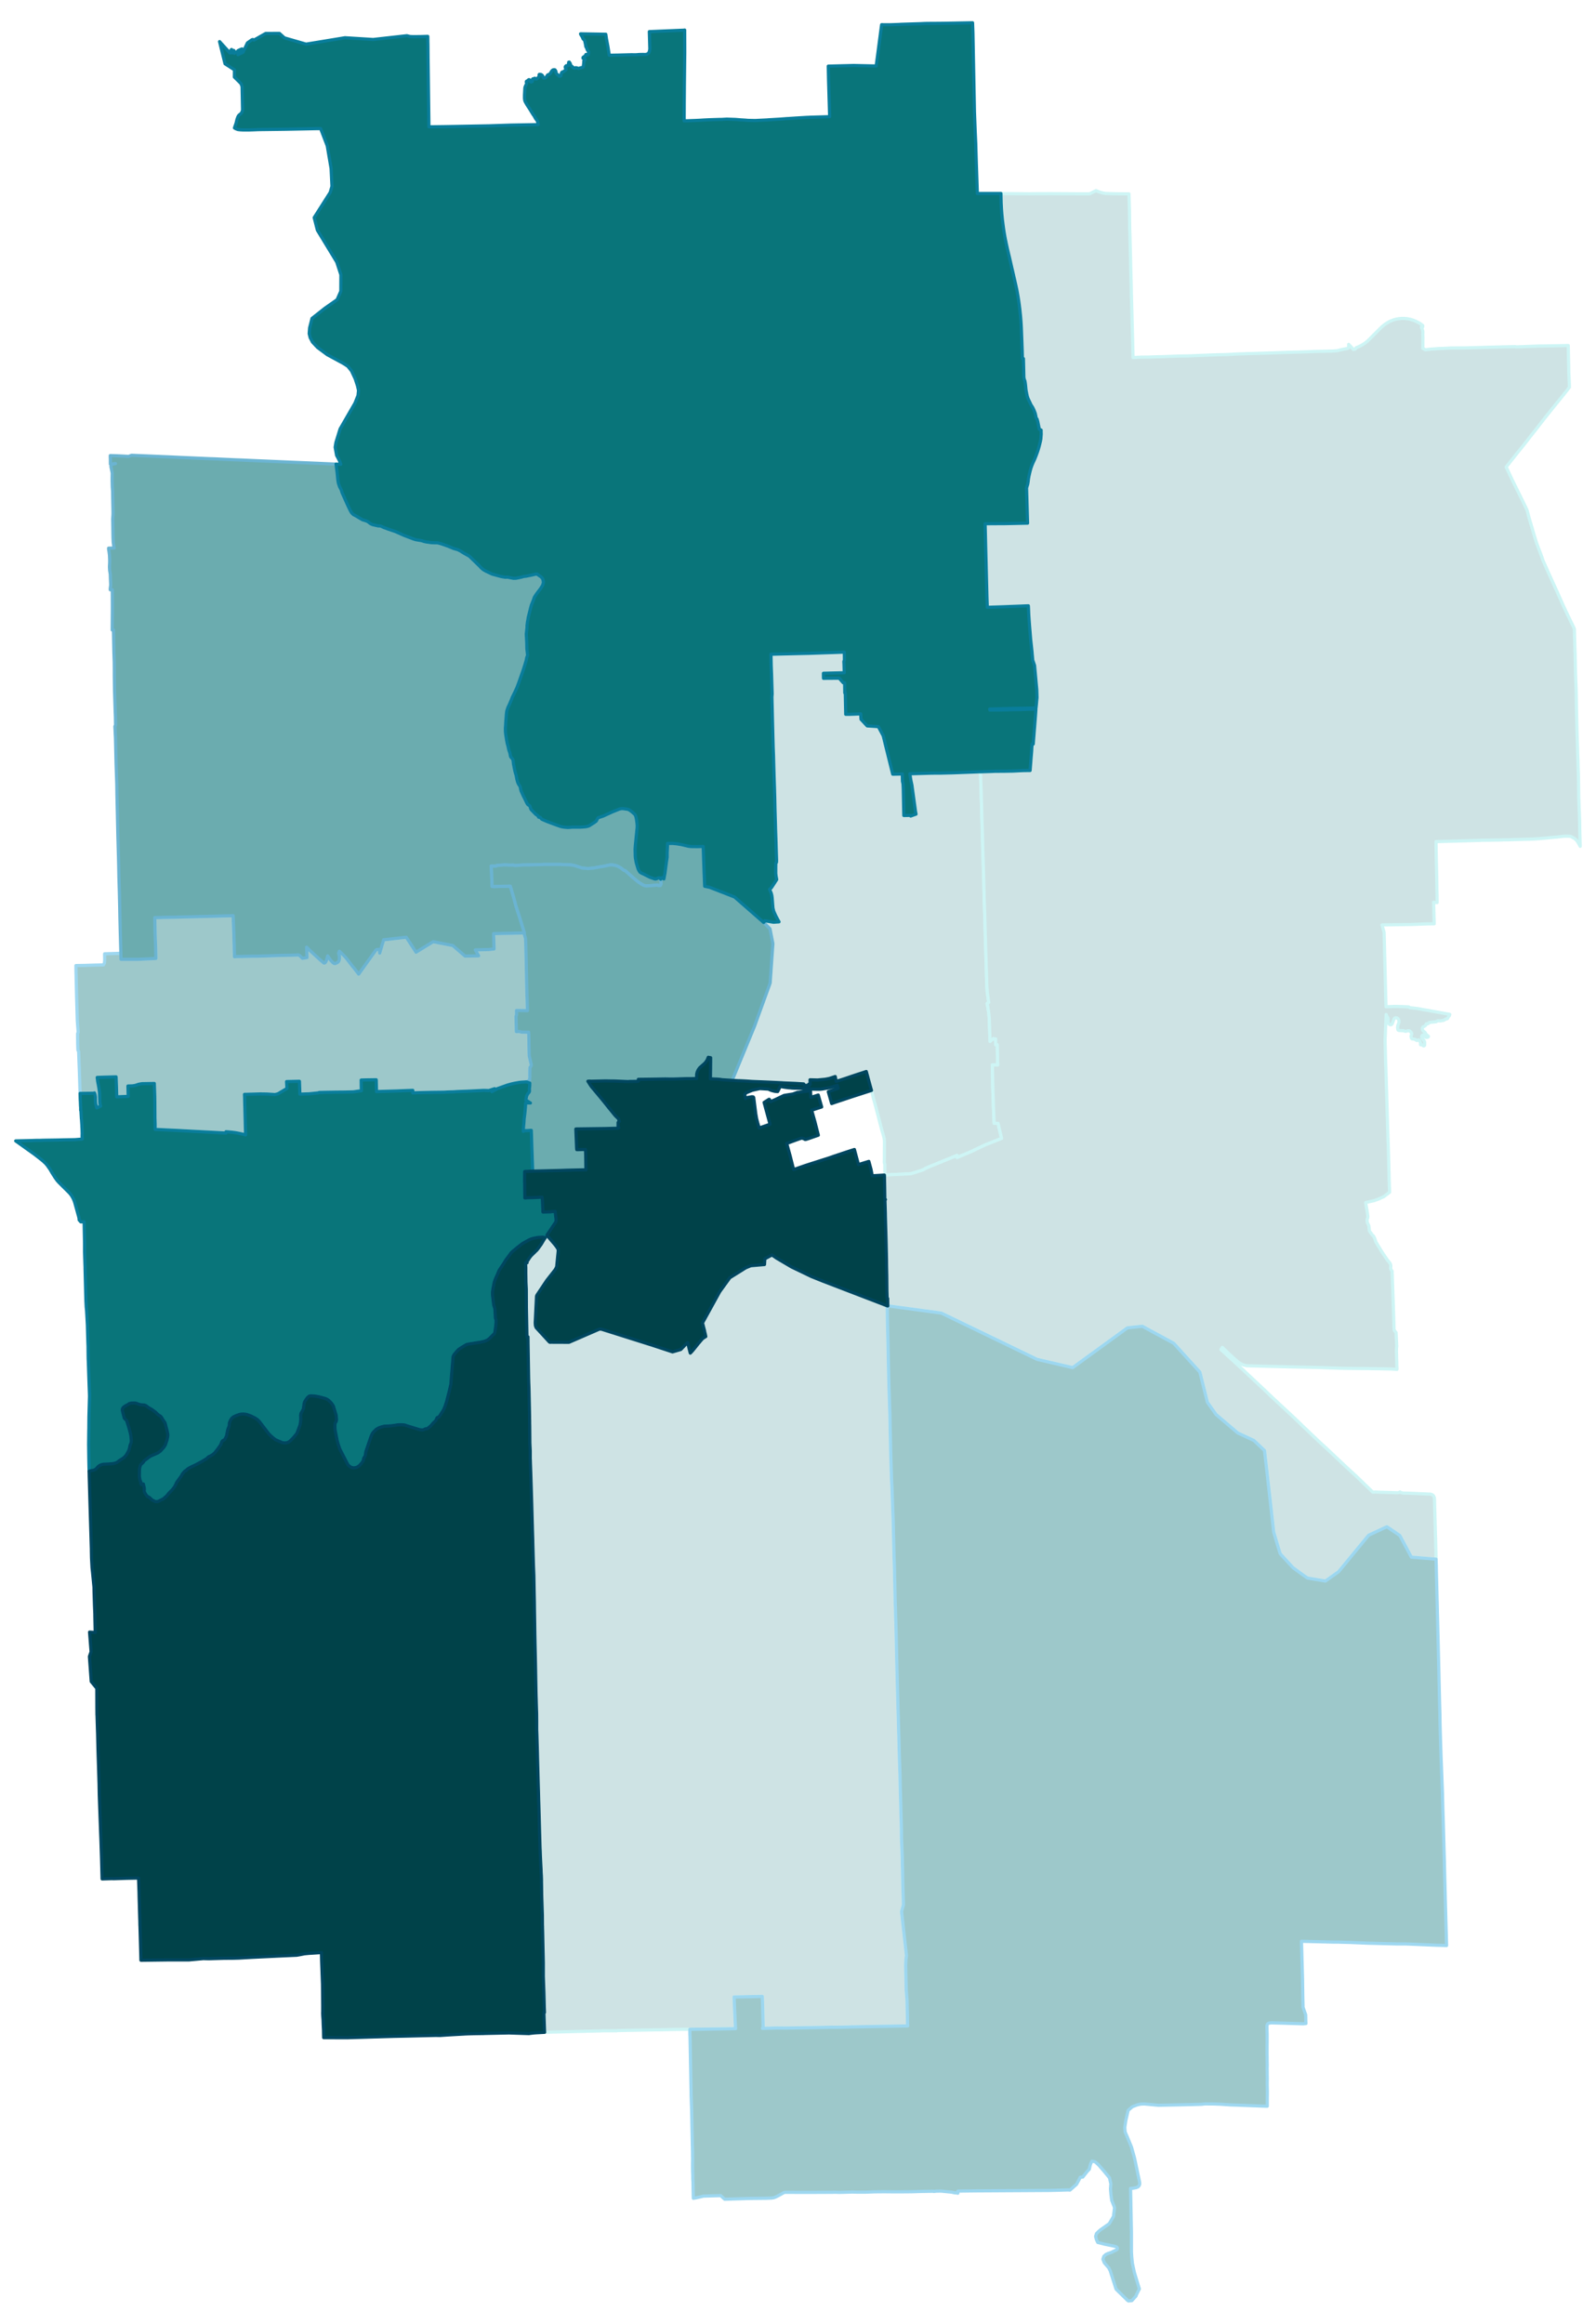 <svg width="384" height="5.82in" viewBox="0 0 2880 4191" xmlns="http://www.w3.org/2000/svg" xmlns:xlink="http://www.w3.org/1999/xlink"><path fill="#fff" d="M0 0h2880v4191H0z"/><defs><path id="a" d="M1637.89 3653.9l-101.89 1.83h-1.96l-.79.13-15.06.39-11.66.14h-2.09l-3.67-.14-3.27.14-30.91.65h-4.19l-12.18.26-16.11.26-15.85.27-16.11-.13-25.01.65-1.05.13 1.05-3.01-.92-35.76-.66-18.99-50.94 1.05 2.62 57.1-6.29.13-58.81.92h-5.37l-11.78.13-13.88.13h-.79l-14.41.13-14.27.4-14.28.26-9.56.13-7.33.13-55.4 1.05-2.1.39h-24.49l-6.55.26-93.51 2.36-5.11.13h-.65l-.13-1.83-.66-17.94-.52-15.85 1.05-.13-.4-9.96-.65-26.32-.4-10.74-.65-17.94v-24.49l-.52-22.53-.66-32.74-.26-8.38v-2.23l-.13-1.97-.13-17.81-1.18-35.23-.26-18.33-.13-6.81v-3.93l-.27-7.6-.26-4.06-.13-2.36-.13-4.58-1.18-22.92-.13-3.54-.26-7.33-.26-4.98-.53-18.07-.52-18.86-.66-24.23-.52-18.34-.26-7.33-.39-15.58-.27-8.39-.52-18.33-.79-29.47-.39-16.11-.52-18.86-.27-9.69-.39-10.35v-16.11l-.13-13.09-.13-3.41-.39-12.05-.26-9.69-.14-3.93-.26-10.08-.39-20.83-.52-29.33-.4-18.6-.52-23.44-.26-13.36-.27-18.99-.39-24.36-.13-12.18-.39-18.47-.39-21.87-.14-8.12-.78-18.99-1.18-41.78v-2.1l-.66-21.61-.13-5.89-.13-3.01-.91-33.66-1.05-35.23-.26-7.47-.53-16.76-.65-18.08-.13-4.32-.13-1.44v-14.14l-.66-14.28-.26-30.25-.13-4.85v-5.11l-.13-3.4v-4.32l-.92-44.01-.13-5.37-.26-7.99-.13-2.75-.27-9.69-1.04-61.42-.13-12.32-.92.14-.79.13-.13-1.71-1.05-51.86v-2.23l-.13-30.38-.65-12.84-.13-8.64-.13-6.68v-10.61l-.4-8.9 2.75-.13v-2.49l2.1-2.75 1.57-2.62 2.75-3.8 2.75-2.88 8.38-8.12.4-.53.65-.65 3.28-4.45.78-1.18 2.62-3.54.79-1.31 3.66-6.15 2.89-4.59 3.14-4.58.65.78.79 1.05 12.7 14.8 3.54 4.59 1.18 1.96.91 1.31.66 1.83v2.36l-2.62 26.59-.26 1.96-2.49 4.85-15.32 19.51-17.82 26.72-.65 1.96-2.36 48.07.4 4.85 1.31 3.53 23.57 25.67 1.31.79 1.57-.13 32.74.13 55.01-23.84 3.54.13 92.59 29.21 35.76 11.79 14.93-4.33 11-11.39.78-.66.66-.39 1.31 5.24.91 4.19.53 1.97 1.31 5.23.65 2.36 3.15-3.27 3.92-4.72 6.55-8.25 7.34-8.64.52-.53.92-.78 1.05-.92 3.27-2.09 1.18-.66-1.05-5.11-.78-2.88-.53-3.01-1.05-3.8-2.48-9.82 31.03-56.32 17.29-23.83.92-1.31.65-.4 28.16-17.55 9.17-3.79 24.62-2.1.66-10.35 12.83-6.94 8.78 6.03 26.98 15.84 35.49 17.03 20.82 8.38 116.04 44.53.13 11.13.13 10.48.4 17.55.91 36.02v1.18l.79 39.29.65 25.4 1.58 49.12.26 6.94.13 9.17.39 18.33.13 6.55.13 4.45.4 18.47.13 7.86.78 24.49.79 25.28.78 15.71.4 9.04v.65l.52 15.98.26 7.6.4 9.69.26 7.33.26 7.73.13 2.49.52 22.4.66 27.5.26 8.12v3.54l.53 14.4.39 11.79.26 17.42.26 7.46.26 13.1.66 27.77.26 2.62.26 14.01.53 14.27 1.18 49.12.13 5.76.13 8.64.39 14.93.92 36.81.39 12.83.26 9.96.79 28.68.13 1.31.78 31.04.14 2.22.65 23.18.13 7.34.39 12.7.92 26.85.66 29.08 1.04 37.19v.79l.27 9.69.65 22v6.81l.13 9.69 1.44 35.76.13 7.59v2.89l.4 14.4.26 16.24v2.1l1.31 42.43-3.41 12.18 8.91 79.5-.66 4.19-.39 4.19-.39 9.56.13 7.6.92 37.33 1.3 15.58.79 31.17.26 13.49.13 3.54z" stroke-linejoin="round"/></defs><use xlink:href="#a" fill="#cee3e4" stroke="#cef5f5" stroke-width="5.76"/><defs><path id="b" d="M1597.82 2119.34h-1.05l-.13-19.52-.92-3.01.13-7.6v-6.15l.13-18.99v-6.68l-.26-2.1-.52-3.66-1.97-6.95-1.96-6.54-1.83-6.81-5.24-20.57-.79-2.88-.65-2.36-2.75-10.47-1.97-7.34-1.83-6.55-3.54-14.53-.39-1.05-2.1-7.6-3.66-13.36-1.44-5.5-1.05-3.66-.4-1.44-.39-1.45-9.95 3.28-4.19 1.31-10.61 3.53-10.74 3.67-11.53 3.8-3.4 1.05-3.8 1.05-.92-4.06-.91-4.59-10.61 3.54-7.6 1.44-11.26 1.05-1.83.26-14.15-.39.13 3.79.13 2.62v1.57h-2.75l1.18 2.36-5.63-.26-3.67-.39-.91-2.23-14.67-.92-21.48-.91-3.41-.26-16.24-.79-11.78-.52-25.41-1.05-11.79-.79-7.46-.39h-1.05l-1.84-.13h-2.48l-11.4-.66 40.34-97.83 26.46-72.95 1.7-4.98 4.97-70.98-5.23-26.59-11.4-11.52 1.97-3.02 15.58 2.62 10.09-.65-2.23-3.93-3.67-6.94-3.53-7.86-.66-2.49-.92-3.93-1.44-18.2-.52-4.06-1.18-4.46-2.88-6.67 2.88-2.49 1.84-2.62 8.12-12.58-1.18-6.41-.53-4.46v-11.26l.13-7.46.4-.14.78-1.44.13-1.96v-2.36l-.65-19.51-.53-18.21-.65-18.46-.52-18.6-.53-18.6-.39-18.47-.52-18.33-.66-19.12-1.05-37.72-.65-17.55-.53-19.25-.91-36.54-.79-33.01.26-3.93.13-1.18v-2.09l-1.04-33.4-.66-17.68-.39-19.25 24.75-.66 39.82-.91h1.31l65.09-2.23h1.44l.13 12.97-.13 2.09-.79 1.44v2.49l.13 1.05.53 17.02-.79.14-36.8.91v4.19l.13 4.98 6.42-.13 21.87-.13 7.33 8.25h2.49l.26 18.33h.92l.79 36.28v2.23h6.81l8.51-.26 3.27-.13 8.39-.4.65 9.83 11.13 11.91 20.17 1.31 8.78 16.51 4.45 18.07 12.7 51.21 17.29-.39.26 12.96.4 2.1.65 2.88.39 8.25 1.05 48.72 11-.26 1.05.52.26.66 9.69-3.41-.91-4.58-6.55-47.81-1.96-9.03-1.71-11.4h1.31l34.45-1.04 9.82-.14h9.56l21.61-.52 45.05-1.7 2.62-.13h3.15l1.44 44.26 1.04 38.64.66 19.38 1.18 44.53v2.1l.52 11.39 1.57 57.37.27 13.36.91 25.27 1.57 56.71 2.23 72.17.26 4.58.53 6.94 1.57 12.44.78 4.46.13.91.27 1.31-3.02 2.1.66 2.88.26 1.44 1.44 8.38.79 5.76.65 7.6v1.05l.13 1.31.66 18.46.65 20.17v1.05l3.15-2.62 3.01-2.49.52.53.92.39 2.62-.13.13 10.61 2.75-.13.39 18.73.13 11.91.4 5.9-9.83-.13.4 20.03.52 21.48.13 6.55.66 15.33.13 3.66v3.8l.65 15.59.79 18.99h7.07l1.97 8.9 4.45 18.21-29.6 11.78-17.68 8.39-6.81 3.27-26.33 11.13v-2.22l-.13-1.58-2.09.92-15.72 6.42-28.29 11.39-9.56 4.06-5.11 3.02-4.45 1.57-7.99 2.49-3.14 1.04-3.54 1.05-1.31.39-1.7.53-12.97.78-20.3.92-7.99.52-4.97.27z" stroke-linejoin="round"/></defs><use xlink:href="#b" fill="#cee3e4" stroke="#cef5f5" stroke-width="5.76"/><defs><path id="c" d="M2398.95 2846.61l-7.07 4.97-32.35-5.37-14.01-9.95-12.05-8.78-23.18-25.14-7.21-23.97-4.45-14.8-11.66-103.86-4.97-43.48-19.12-18.2-29.21-13.62-39.16-33.27-15.59-22-13.62-54.49-47.28-51.99-56.57-30.65-26.85 2.88-98.88 71.78-64.18-14.94-172.75-83.42-48.59-6.55-47.28-6.42h-.91l-.26-13.49-.92.13-.26-9.56-.13-3.93-.27-26.71-.39-18.08-.13-12.31-.79-35.49-1.17-40.86-.13-7.34-.66-21.35-.13-2.62 1.05-.26-1.05-.91-.13-3.02-.26-17.15-.13-7.21-.14-6.94-.13-6.68-.13-2.22h1.97l4.97-.27 7.99-.52 20.3-.92 12.97-.78 1.7-.53 1.31-.39 3.54-1.05 3.14-1.04 7.99-2.49 4.45-1.57 5.11-3.02 9.56-4.06 28.29-11.39 15.72-6.42 2.09-.92.13 1.58v2.22l26.33-11.13 6.81-3.27 17.68-8.39 29.6-11.78-4.45-18.21-1.97-8.9h-7.07l-.79-18.99-.65-15.59v-3.8l-.13-3.66-.66-15.33-.13-6.55-.52-21.48-.4-20.03 9.83.13-.4-5.9-.13-11.91-.39-18.73-2.75.13-.13-10.61-2.62.13-.92-.39-.52-.53-3.01 2.49-3.15 2.62v-1.05l-.65-20.17-.66-18.46-.13-1.31v-1.05l-.65-7.6-.79-5.76-1.44-8.38-.26-1.44-.66-2.88 3.02-2.1-.27-1.31-.13-.91-.78-4.46-1.57-12.44-.53-6.94-.26-4.58-2.23-72.17-1.57-56.71-.91-25.27-.27-13.36-1.57-57.37-.52-11.39v-2.1l-1.18-44.53-.66-19.38-1.04-38.64-1.44-44.26 20.03-.66 5.5-.26 18.73-.13 14.8-.26 12.44-.66 2.49-.13 4.46-.13 11-.13 1.44-18.73.13-1.96.26-3.02 1.05-12.44.13-3.93.65-7.86 1.97.27.92-12.18.52-6.42 2.62-33 .79-11.53-2.23.13h-1.57l-1.84.13h-6.02l-6.42.26-7.33.27-2.75.13-19.65.26-18.07.39-17.29.13-.26-1.7 35.49-1.05 17.16-.26 1.44-.13 3.4.13 18.21-.39 3.93-.26h1.83l2.1-.14.39-3.4 1.44-15.46-.39-13.48-4.06-44.27-3.28-9.56-.52-6.29-.53-5.5-.39-4.58-.65-6.03-.79-7.33-.78-6.81-.66-8.12-1.57-19.12-1.18-16.51-.65-15.19-.14-2.49-43.74 1.7-19.38.66h-.53l-10.47.39-.66-18.99-2.36-94.03-.65-26.85-.26-10.87 10.47-.13 25.54-.13 38.51-.79h2.09l-1.83-63.52 2.1-6.94.65-3.8.66-5.37.91-5.24 1.18-5.24 1.05-4.32.52-1.83.92-3.28 1.83-5.1 2.1-4.98 2.88-6.16 2.49-6.28 2.36-6.42 1.57-4.72 1.57-5.5 1.31-5.23 1.05-4.46.65-3.66.26-3.67.4-4.59-.14-4.58v-3.01l-3.27-1.57-2.75-13.49-1.31-4.72-.92-1.18-.52-.52-.39-1.7-.4-1.44v-.66l-.39-1.57-.39-1.83-.39-1.71-.79-1.96-1.57-4.06-1.84-3.8-.91-1.57-1.05-1.57-1.44-2.23-1.57-3.4-2.75-5.77-1.44-3.27-.92-3.01-.79-3.41-.65-3.4-.52-2.36-.4-2.88-.26-2.62-.39-4.06-.53-4.46-.78-4.58-.92-1.83-.92-4.59v-.78l-.78-32.88h-1.84l-.39-14.93-1.57-40.86-.65-11-.92-11.13-1.18-11.27-1.44-11.26-.66-4.45-1.04-6.68-1.97-11-.39-2.1-1.97-9.03-2.88-12.58-4.32-18.73-4.71-20.56-.27-.91-2.88-12.18-2.35-10.74-.27-1.58-.91-4.19-.92-4.84-.92-5.37-.65-3.93-.66-4.45-.78-5.77-1.31-10.21-1.05-10.35-.78-10.35-.53-10.34-.39-17.03h2.09l2.49.13h1.57l45.32.4 4.71-.14 33.53-.13 48.07.27h22.39l11.53-5.77 6.02 2.49 6.55 1.83 4.45.79 13.89.52 10.47.14 18.08.13.91 29.86.4 31.3.39 12.05.79 30.51.91 37.85.53 19.39.52 23.7 1.57 57.63.66 25.67.65 27.24 14.15-.79 13.09-.13 15.98-.52 7.34-.13 32.48-1.18 17.55-.26 49.76-1.97 17.82-.39 19.9-1.05 18.6-.65 10.22-.26 42.04-1.31 16.5-.66 29.99-.78 23.05-.92 24.75-.53 5.64-.13 7.85-.52 2.89-.39 6.41-1.71 5.77-1.17 6.15-1.18 1.05-.79.26-.65v-5.77l7.47 8.12 1.04 1.18 3.41-.78 1.57-2.49 1.83-.66 1.58-.65 1.44-.66 1.31-.65 1.44-.66 1.44-.78 2.22-1.18 1.18-.79 1.31-.78 1.44-1.05 1.05-.65 2.36-1.84 1.96-1.7 2.36-2.23 2.75-2.75 5.24-5.24.92-.91 4.84-4.85 5.5-5.5 2.49-2.36 1.18-1.18 2.23-1.96 2.35-1.96 2.36-1.71 1.7-1.18 1.18-.65 1.7-1.05 1.05-.65 1.18-.66 2.23-1.05 1.96-.78 2.62-1.05 2.36-.79 3.14-.78 2.88-.66 2.49-.39 1.97-.13 2.22-.26h5.11l3.67.26 2.88.39 2.75.53 2.49.52 2.36.79 2.22.65 1.97.79 3.4 1.44 3.8 1.96 3.27 1.84 2.62 1.96 2.1 1.44.13 2.62-2.49.92 1.44 2.88 1.18 4.06v3.93l-.13 1.96.26 4.72-.13 20.43 2.23 1.18 2.35 1.31 8.26-1.05 10.47-.79 4.33-.39 8.77-.26 15.85-.79h5.37l17.68-.13 7.33-.13 2.23-.13 12.05-.26 26.32-.79 43.61-1.05 1.31.53 27.64-1.05 15.32-.52 11.79-.13 39.55-.79.26 13.1.53 26.19.13 7.86.92 20.69.13 3.41.13 3.93-3.8 4.97-9.43 11.92-15.98 19.65-15.71 19.64-10.48 13.49-5.76 7.47-8.39 10.47-7.59 9.83-1.44 1.83-3.28 4.19-11.52 14.28-10.74 13.49-2.62 3.27-3.15 4.19-.65.66-1.57 1.83-2.1 3.01 1.71 3.15 9.16 19.64 19.91 40.21 6.16 12.96.52 1.18.65 1.84 3.15 11.91 2.75 9.56 2.88 9.57 2.75 9.69 2.88 9.56 2.62 8.25 5.63 14.8 3.8 10.08 1.83 5.9 2.49 5.37 6.42 14.53 17.03 37.33 11 24.75 6.28 13.36 7.34 15.19 3.14 6.29 3.01 6.55.27 11.66.91 29.73.13 2.35.79 37.2.39 11.13.79 18.73.52 33.79 1.18 48.06.13 3.28.66 19.77.39 14.15.26 5.5.26 11.26.26 6.16.27 8.9.26 11.27.39 29.6.92 25.27.39 9.3.39 10.74.13 13.23.79 31.17-2.09-4.06-2.49-4.19-1.71-2.49-3.4-3.01-2.49-1.57-4.98-2.62-1.7-.26-6.81-.13-5.5.26-6.42.78-5.1.66h-.66l-6.29.52-7.46.66-1.05.13-3.8.39-10.87.92-3.14.26-6.03.39-7.46.39-13.88.4h-1.05l-17.68.52-9.04.26-8.51.13-5.63.27-13.89.13h-.78l-2.23.13h-3.67l-7.85.13h-4.85l-.65.13-38.9 1.18-42.17 1.18.52 30.91.52 21.21.27 12.71.78 45.05h-3.14l-2.36-.26-.92-.39.14 4.71.91 34.31-14.14.14-16.11.65-9.82.39-18.86.27-19.39.26-6.02.13h-4.32l-3.67.13-1.83.13.52 1.96 3.27 11.4.66 25.01 1.44 59.46.92 36.54.39 13.1 14.67-.52h5.63l9.43.26 11.39.52 1.84 1.44.65.13 3.28.27 11.13 1.31 9.3 1.83 5.76.92 42.04 7.59-.79 2.62-1.57 1.84-1.57 2.75-.52.52-.53.26-1.83.26-.92.4-2.22 1.57-.92.39-5.63 1.18-4.85-.26-1.31.39-1.57 1.18-1.31.26-11 1.18-.65.39-2.23 1.97-.53.13-1.44-.13h-.65l-.79.78-.39 1.44-.52.79-2.62 1.96-.92.27-.92.39-.91 1.18-.4 1.57v1.83l.66 1.71 1.18 1.31 1.57 1.17 1.7 1.58 1.57 3.01 4.19 3.53v.92l-.65.66-1.44.65-2.23-.13-1.83-1.18-.79-.78-1.44-2.23-.39-.39h-.79l-.65.26-1.44 1.44-.53 1.31.14 1.44.65 1.7 1.31 1.7 1.7 1.84.92 1.31.65 1.83.14 3.54-.14 2.49-.39.65-.52.26h-1.31l-2.36-1.7-.92-.52-1.83.26v-2.36l-.39-2.1-1.31-2.88-.79-1.04-.39-.27h-1.31l-2.23 1.05-.65-.13-.92-.52-1.57-1.31-2.36-.66-2.49-.13-.91-.26-.92-.79-.13-.52-.39-1.05-.27-2.09.13-1.44.92-2.89v-1.17l-.39-.92-2.62-2.88-1.31-.79-.79-.13-1.96.13-3.67.92h-1.05l-3.14-1.05-4.98-.26-2.75-.13-1.7-.66-.39-.39-.26-1.05-.13-.65-.27-2.75.4-3.54 1.83-4.71.13-2.89-.26-2.09-.66-1.44-1.04-1.57-1.44-.92-1.71-.39-.78.13-1.44.39-.66.66-1.44 2.35-1.05 3.02-1.31 3.53-.65 1.31-.92.92-1.18.39h-.78l-1.57-.52-1.97-1.84-.39-.91-.39-2.36.13-3.93-.13-2.23-.27-.65-1.44-2.1-1.31-2.35-.39-1.58-1.96 46.5 1.17 44.53.14 1.7.39 12.31 3.01 100.85 1.05 30.38.39 12.71.79 28.94v3.27l.13 2.89.39 16.1.13 2.62.13 6.95.4 6.67.13 4.06-1.44 1.05-9.04 6.94-8.91 4.06-9.03 3.28-14.8 3.27.78 5.37 1.44 7.99 1.71 11.13-.13 2.75-1.05 3.28-.26 1.31.39 4.19.39 1.05 1.84 3.4.52 1.18.92 7.47v1.44l.26 1.04 2.88 3.67 1.96 3.01 2.49 2.23.53.92 1.83 3.93.52 1.57.92 2.88.52 1.44 10.74 17.68 9.56 14.28 5.11 6.28.53 1.05.78 2.36.13 2.36-.26 2.75.13 1.7.26.65.4.92 1.83 2.49 1.96 55.66 1.31 40.6.27 9.82 3.66 4.98 1.18 24.1-.39 3.8-.13 5.23.92 33.01-.92-.13-1.84-.13-4.97-.27-1.31-.13-5.76-.13-17.69-.39h-3.4l-14.93-.26-41.78-.39-10.48-.27-31.69-1.04-1.05-.14-32.48-.78-32.35-.66-18.33-.52h-.66l-13.62-.26-2.23-.13-29.86-.79-4.58-.13-1.44-.13-4.06-.92-3.67-1.18-2.49-1.31-2.62-1.57-2.49-1.7-12.18-10.74-2.61-2.49-3.41-3.27-6.68-6.42-3.67-3.4-1.7 2.88-.65 1.18 15.58 14.14.39.39 19.26 17.68 45.57 42.7 10.74 10.35 39.95 37.06 15.06 14.54 29.47 28.02 16.37 15.07 34.18 32.21 19.52 17.95 15.19 14.67 10.87 10.47 1.57 1.71 1.05.13 4.19-.27 1.05.14 37.98 1.17h1.57l1.05-.26 2.62-1.18 1.04.79 1.84.65 2.49.53 2.22.13 7.34.13 39.68 1.7 1.57.26 2.75 1.45 1.31 1.17.66 1.18.91 2.23.27 2.75 1.17 44.01.92 30.51.39 16.63.14 6.29.26 10.87-44.53-3.67-20.96-39.16-23.31-15.71-32.87 15.32-54.22 65.75-16.77 11.92z" stroke-linejoin="round"/></defs><use xlink:href="#c" fill="#cee3e4" stroke="#cef5f5" stroke-width="5.76"/><defs><path id="d" d="M2056.08 4128.27l-3.02 6.02-2.09 4.19-1.18 2.88-7.2 7.99-6.16.66-2.09-1.44-20.3-19.91-10.61-33.14-2.62-5.23-1.84-2.1-6.15-7.07-2.49-6.42 1.57-5.11 3.67-3.4 4.06-1.84 5.76-1.83 3.01-1.57 1.58-.79 3.79-1.7 1.71-1.05.91-1.31v-1.57l-.78-1.44-2.1-1.18-4.84-1.18-2.62-.52-13.36-2.75-3.41-.92-8.38-2.09-2.36-5.11-1.44-5.76 1.57-5.11 3.15-3.15 1.18-1.17 3.01-2.49 15.71-11 7.6-13.1 1.97-15.72-.79-2.22-4.32-11-1.44-11.14-.79-9.56.66-9.3-2.49-10.74-10.22-12.44-7.33-8.38-1.97-2.23-3.53-3.27-2.75-2.49-3.54-.79-2.23-.52-2.09 4.19-1.05 2.88-1.18 5.24-.39 2.23-4.19 4.45-7.73 9.82-4.45.27-2.23 4.45-4.58 8.38-11.79 10.35-3.27-.26-12.97.39-20.3.52-42.7.26-91.15.53-31.83.39-.13 3.8-3.14-.66-1.7.14-6.94-1.45-18.99-1.83-7.6.13-4.98.53-.65-.14-2.23-.26-2.49.13h-3.14l-15.58.27-16.64.52-16.89.13h-16.11l-16.11-.13-16.11.13-18.07.66h-13.23l-8.65-.27h-1.96l-22.53.66-6.81-.26-19.9.13-33.14.13-35.49-.13h-2.88l-1.71.39-1.44.66-1.96 1.17-5.24 2.89-4.06 2.09-3.01 1.44-2.49.92-2.49.52-2.49.26-9.95.4-27.64.26-46.36 1.44-7.33-6.55-31.04.92-4.72 1.18-4.58 1.04-3.54.79-2.22.39-3.15.53-.13-3.67-.26-11.13-.26-15.19-.13-1.45-.13-1.31-.13-2.48v-6.03l-.27-7.07-.13-5.89v-9.04l.13-7.73-.13-4.71v-6.55l-.26-10.35-.39-18.07-.92-45.58-.78-22.79-.27-7.59v-5.37l-.39-18.6-.39-20.96-.53-27.76-.39-20.43-.26-12.71-.13-1.17-.13-6.42.13-4.72 11.78-.13h5.37l58.81-.92 6.29-.13-2.62-57.1 50.94-1.05.66 18.99.92 35.76-1.05 3.01 1.05-.13 25.01-.65 16.11.13 15.85-.27 16.11-.26 12.18-.26h4.19l30.91-.65 3.27-.14 3.67.14h2.09l11.66-.14 15.06-.39.79-.13h1.96l101.89-1.83-.13-3.54-.26-13.49-.79-31.17-1.3-15.58-.92-37.33-.13-7.6.39-9.56.39-4.19.66-4.19-8.91-79.5 3.41-12.18-1.31-42.43v-2.1l-.26-16.24-.4-14.4v-2.89l-.13-7.59-1.44-35.76-.13-9.69v-6.81l-.65-22-.27-9.69v-.79l-1.04-37.19-.66-29.08-.92-26.85-.39-12.7-.13-7.34-.65-23.18-.14-2.22-.78-31.04-.13-1.31-.79-28.68-.26-9.96-.39-12.83-.92-36.81-.39-14.93-.13-8.64-.13-5.76-1.18-49.12-.53-14.27-.26-14.01-.26-2.62-.66-27.77-.26-13.1-.26-7.46-.26-17.42-.39-11.79-.53-14.4v-3.54l-.26-8.12-.66-27.5-.52-22.4-.13-2.49-.26-7.73-.26-7.33-.4-9.69-.26-7.6-.52-15.98v-.65l-.4-9.04-.78-15.71-.79-25.28-.78-24.49-.13-7.86-.4-18.47-.13-4.45-.13-6.55-.39-18.33-.13-9.17-.26-6.94-1.58-49.12-.65-25.4-.79-39.29v-1.18l-.91-36.02-.4-17.55-.13-10.48-.13-11.13.92.13h.91l47.28 6.42 48.59 6.55 172.75 83.42 64.18 14.94 98.88-71.78 26.85-2.88 56.57 30.65 47.28 51.99 13.62 54.49 15.59 22 39.16 33.27 29.21 13.62 19.12 18.2 4.97 43.48 11.66 103.86 4.45 14.8 7.21 23.97 23.18 25.14 12.05 8.78 14.01 9.95 32.35 5.37 7.07-4.97 16.77-11.92 54.22-65.75 32.87-15.32 23.31 15.71 20.96 39.16 44.53 3.67.39 11.53.13 9.3 1.83 71.77v2.48l.27 8.39 1.83 74.65 1.96 84.08.53 17.55.26 18.6.79 27.63.91 28.16 2.62 67.45.66 27.76.78 24.1 1.05 37.2.39 14.67.53 17.42.39 19.12 1.31 51.07 1.18 43.36 1.18 40.46-18.99-.52-24.49-1.05-30.52-1.31h-16.89l-50.82-1.31-31.43-1.31-23.05-.65h-7.73l-58.02-1.44 1.96 68.5.4 28.28.52 22.27 4.72 13.36.13 5.24.13 6.28.26 4.33-4.58.52h-.53l-42.17-1.31-14.27-.39-2.62.13-2.23.39-1.05.26-.92.53-.78.65-.52.79-.4.91-.26 1.05-.13 1.7v1.71l.13 4.32.13 4.32.13 4.06v14.28l-.13 7.85v14.15l.13 4.98v6.28l.13 7.34-.13 7.33.13 5.63v4.98l.13 6.42-.13 7.85v5.24l.13 5.24.14 5.24v5.24l-.14 6.02v15.46l-9.43-.26-47.93-1.84-9.04-.26-17.02-1.18-12.84-.52-16.11-.13-6.55.78-25.93.66-51.86 1.05-24.75-2.36-7.34.26-6.42 1.57-8.25 3.15-7.59 6.54-4.19 17.95-1.97 12.7.66 8.38 5.37 12.44 6.15 14.93 5.37 19.26 9.3 44.13.13 3.15-.78 2.49-1.97 2.48-3.8 1.58-6.41 1.17-3.54.14 1.57 79.76v34.44l.52 9.04 1.18 11.65 2.88 13.36.66 3.15 9.04 29.86z" stroke-linejoin="round"/></defs><use xlink:href="#d" fill="#9dc8ca" stroke="#9dd7f0" stroke-width="5.76"/><defs><path id="e" d="M442.94 2042.33l.13 1.83v2.75l-5.37-1.31-7.21-1.57-6.54-1.18-6.55-.79-5.77-.52-3.92-.26-.14 2.36-79.1-4.19-4.32-.27-44.27-2.09-.13-2.49v-7.99l-.13-3.01-.13-4.85-.13-2.22v-7.08l-.13-17.42v-3.53l-.14-11-.78-23.32-21.87.4-2.88.39-4.33.92-1.7.65-4.19 1.31-4.06.66-8.51.26.39 18.73-20.69.78-.13-5.1-.4-13.76-.65-17.15-23.31.65-10.74.39.65 5.11v.79l2.1 11 1.31 8.91.13 1.7.52 15.71.39 4.46.92 4.06-6.68 3.14-.52-1.44-1.44-5.5-.53-4.72-.13-8.38-.52-3.27-1.18-3.67-1.31.52-1.18.14-23.44.26-1.44-44.14-.4-9.56-.78-22-1.18-2.1-.26-3.8-.26-9.29v-2.49l-.14-5.9v-8.9l1.05-2.23-.91-11.52-.4-5.51-.26-4.06-.79-25.4-.52-17.95-.65-28.02-.13-4.33-.14-8.12-.13-1.3-.13-14.02 15.98-.26 16.63-.52 17.03-.4 1.57-3.01.26-.92.4-4.32v-1.57l-.14-10.22 14.28-.39 15.06-.52.26 10.87h31.44l15.58-.79 15.85-.78-.39-19.39-.92-23.44-.66-30.78 18.99-.52 15.98-.26 14.54-.4 11.53-.26 6.41-.13 9.04-.26 32.48-.79 21.87-.65 10.61-.26 1.31 31.56 1.18 42.56 2.36-.39 14.14-.26 16.24-.39h9.69l6.42-.27 16.37-.52 17.81-.65 15.33-.27h1.83l15.45-.52 1.44.79 2.62 2.35 2.89 2.88 8.25-1.31-.66-18.72 4.06 4.19 7.34 6.81 11.13 10.21 8.38 7.21 1.31.13.39-.13.92-.53 1.05-1.44 1.31-2.75 2.09-7.99 3.54 5.37 2.36 3.15 3.27 3.4 2.62 1.83 1.44.14 3.27-1.31 2.75-1.84.53-.78.92-2.23.26-1.83.26-3.02-.13-2.35-1.18-4.33v-1.7l1.18-2.88 7.59 7.2 3.28 3.41 4.58 5.76 7.73 10.09 4.19 4.97 6.68 8.78.79 1.05 29.86-41.65 1.7-2.1.65-.39 2.1-.39 3.54-.13.13 6.67 7.2-24.09 4.72-.4 34.18-3.93 1.83-.13.92 1.31 7.99 12.31 8.77 13.36 30.91-18.99 35.36 6.94 6.29 5.37 15.85 13.62 8.12-.13h1.17l15.2-.26-5.9-10.74h1.97l3.67-.13 9.95-.26 9.04-.26 9.16-1.05-.91-27.63 16.5-.4 14.54-.26 20.82-.52 3.8-.13-.13 2.61 1.7 5.9.26 1.05.26 1.96.27 4.98.26 11 .52 19.12.39 18.73.27 15.32.52 22.01 1.18 37.58-6.81-.13-12.97-.13.13 6.03-.39 3.01-.65 1.57.65 27.37 5.89-.13 3.02 1.05h.65l4.32.13 5.5.13h2.75l.27 4.45.26 10.22.26 18.99.26 8.77 3.8 16.77-.26 1.31-1.05 1.44-1.05 1.57-.26 3.27-.13 11.53.13 2.36-.13 1.18-.13 1.31-.13.65v2.23l-5.11 3.8-2.1-.14-1.17.14-4.85.26-4.45.39-4.85.79-5.11.91-5.63 1.31-7.07 1.97-17.94 6.41-7.21 3.93-2.62 1.44 4.98-5.37-10.48 3.41-6.41-.26h-3.93l-12.44.65-16.64.79-17.15.65-8.26.53-6.28.13-2.75.13-7.07.39-22.01.26-17.55.4-16.76.52v-4.58l-30.12 1.18-35.37 1.04-.26-10.47-.26-10.87-17.68.26-9.43.26.13 11.66.26 7.59-14.67 2.1-15.71.39-15.98.13-15.98.26-13.23.26-1.57.4-.52.39-14.54 1.44-2.36.26-16.5.53-.78-23.18-23.19.52.66 12.44-16.11 9.56-5.37 1.44-13.88-.91-6.42-.13h-3.8l-.78-.14-27.9.79h-2.36l.26 5.24.14 7.59.13 5.11.26 8.52v1.31l.26 10.21.26 9.43.26 9.95.27 8.39v2.75z" stroke-linejoin="round"/></defs><use xlink:href="#e" fill="#9dc8ca" stroke="#9dd7f0" stroke-width="5.76"/><defs><path id="f" d="M676.98 1715.3l-29.86 41.65-.79-1.05-6.68-8.78-4.19-4.97-7.73-10.09-4.58-5.76-3.28-3.41-7.59-7.2-1.18 2.88v1.7l1.18 4.33.13 2.35-.26 3.02-.26 1.83-.92 2.23-.53.78-2.75 1.84-3.27 1.31-1.44-.14-2.62-1.83-3.27-3.4-2.36-3.15-3.54-5.37-2.09 7.99-1.31 2.75-1.05 1.44-.92.53-.39.13-1.31-.13-8.38-7.21-11.13-10.21-7.34-6.81-4.06-4.19.66 18.72-8.25 1.31-2.89-2.88-2.62-2.35-1.44-.79-15.45.52h-1.83l-15.33.27-17.81.65-16.37.52-6.42.27h-9.69l-16.24.39-14.14.26-2.36.39-1.18-42.56-1.31-31.56-10.61.26-21.87.65-32.48.79-9.04.26-6.41.13-11.53.26-14.54.4-15.98.26-18.99.52.66 30.78.92 23.44.39 19.39-15.85.78-15.58.79h-31.44l-.26-10.87-1.05-36.94-.65-26.32-.39-20.96-.4-16.37-.26-10.74-.13-4.58-.65-21.09-.4-20.95-.39-16.37-1.05-36.67-.78-34.71v-1.05l-.4-16.76-.52-22.53-.26-18.46-1.31-38.38-1.05-45.31-1.05-21.09 1.18-2.23-.26-15.45-.26-6.42-.13-2.36-1.18-37.85-.4-26.19v-9.3l-.13-15.71-.65-18.6-.79-39.69h-2.22l.26-36.67v-7.2l-.13-28.81-3.67.13v-2.36l.79-6.15-.13-4.06-.4-7.21-.26-8.64-1.05-6.16-.26-4.06-.13-3.14.39-7.99v-4.06l-.39-8.77-.79-6.16-.65-3.67-.13-2.62 3.67-.13h1.96l4.45-.13-.78-3.67-.92-6.94-.39-8.38-.4-25.93-.13-7.6.53-8.51v-3.8l-.26-13.23-.27-12.31-.13-11.13-.65-8.77-.26-12.18v-4.33l.13-8.38-2.36-11.79.26-1.96.39-.66.79-.91.39-.26.4-.27.52-.26 3.4-.65 1.97-.4-6.42.66-2.62.39-.13-9.82-.13-3.8v-1.83l12.7.39 20.57 1.05 5.1-1.97 49.77 2.1 5.11.26 10.48.39 25.01 1.18 15.33.66 2.88.13 33.13 1.44 8.52.26 16.63.79 20.17.91 11 .4 20.04.91 76.35 3.28 38.11 1.57 3.28.13 23.05 1.05 10.21.52.4 2.1.13 2.09 1.31 9.96.26 2.09.26 2.62.13.92.26 3.67.53 5.1.26 1.31.52 3.8.66 2.1.78 2.35.92 2.62 2.88 5.5 1.71 5.5 10.73 23.84 3.8 7.86 2.23 3.93 2.09 2.22 1.58 1.45 3.79 1.96 12.05 7.07 1.44.66 2.36.52 4.45 1.57 2.89 1.57 2.48 2.1 2.36 1.44 2.23.92.52.26 10.35 2.36h2.88l2.23.52 3.14 1.57 2.75 1.18 2.62.79 3.14 1.31 14.28 4.84 15.32 6.81 16.9 6.42 4.06 1.31 11 1.83 3.4 1.18 3.67.92 9.82 1.44 6.16.26h3.93l2.62.26 5.24 1.44 12.44 4.33 3.53 1.44 6.55 2.75 7.86 2.22 5.37 2.75 1.05.79 4.84 3.01 8.65 4.72 1.7 1.31 17.94 17.42 2.23 2.48 2.36 2.1 1.96 1.57 4.06 2.36 11.66 5.5 15.84 4.32 2.75.52 4.85.79 4.45-.13 10.61 2.1 4.85-.14 10.08-2.09 3.28-1.05 4.84-.52 4.85-1.05 2.75-.52 9.3-2.1 2.88-.13 1.7 1.44 1.97 1.31 2.48 1.7 2.1 1.84 1.31 1.7.79 1.83.52 2.75.39 1.84-.26 1.44-.79 3.14-.78 1.83-3.54 5.63-7.46 9.83-3.54 5.5-1.44 4.19-4.19 10.61-4.58 18.2-.66 2.49-.65 3.93-1.05 6.16-.66 5.5v3.66l-.65 5.11-.66 6.81.79 15.06.26 11.4 1.05 9.16.13 2.75-1.57 4.2-.66 4.06-2.62 8.77-2.62 8.25-8.77 25.02-2.62 6.94-3.54 7.86-5.37 11-1.17 3.27-3.8 8.91-2.62 5.5-2.1 6.29-.39 3.14-.39 3.14-.26 4.19-.27 3.01-.13 2.23-.39 4.32-.26 5.63-.4 5.11v4.85l.14 1.96.13 2.1.26 2.09 1.7 11.14 1.31 6.54.79 2.36 1.83 8.38 1.96 5.64.66 3.79.65 2.75.53.92.78.92 1.84 1.83.78 1.44.53 1.84.78 6.68 2.23 11.26 1.18 4.71 1.31 4.06 1.44 7.73 1.31 4.72 1.57 3.53 2.1 3.01.65 1.44.66 2.1.26 2.1 1.04 3.79 4.06 9.04 1.58 3.01 4.84 9.96 1.57 2.35.92.79 1.83.92.66.52.52 1.05 1.18 3.93.92 1.83 8.25 8.51 3.4 2.23 1.18 1.57.4.92.52.65 2.1-.13.52.26.52.53 1.31 1.83.79.79 1.05.65 9.16 3.93 18.73 6.94 5.9 1.97 5.76 1.05 1.31.13 5.11.39 5.63-.26 1.44-.26h15.06l6.02-.4 4.59-.39 3.53-.79 2.23-.78 9.69-6.16 2.75-2.09.79-.79 2.23-4.45.65-.79.92-.52 8.64-2.88 15.98-7.34 12.7-5.11 2.49-.65 1.84-.26h2.61l6.68.91 2.49.53 1.71.65 1.83 1.18 3.01 2.23 5.24 4.58 1.44 2.1.92 2.75.91 4.32 1.05 7.73.26 3.93-.13 3.79-3.27 32.48-.39 5.9.26 12.18.26 3.53.65 3.67.53 3.15.78 3.27 2.49 8.25.26 1.05 1.71 3.53.91 1.31.4.79 1.04 1.05 2.23 1.44 4.58 2.09 10.35 5.24 9.04 3.15 1.44.13 2.09-.53 2.62-1.31 1.18-.26h1.97l.39.13.39.53.26 1.31.4.52.78 8.51-1.44 2.88h-1.57l-1.7.13-.66-.39-.91-.52-11.79.91-8.78.53-3.53-.66-2.36-1.04-3.27-1.84-5.37-3.53-4.32-3.54-5.64-4.71-3.14-2.89-8.12-7.2-2.62-2.23-1.83-.39-1.31-.92-.66-.52-.78-.65-2.75-2.1-3.15-1.83-2.88-1.57-3.4-1.05-1.84-.53-2.35-.39-1.97-.13-2.75-.13-2.75.26-2.88.66-7.2 1.57-6.68 1.04-7.08 1.31-3.66.79-4.85.39-5.89.53-4.32-.4-2.1-.13-4.19-.39-3.67-1.18-9.69-3.14-3.54-.79-3.79-.52-2.23-.13-11.13-.4-5.63-.26h-29.34l-3.01.13-22.79.66h-1.05l-10.22.13-7.46.39-4.72.4-3.79.13-1.71-.79-5.76.13-11.13-.39-4.98.39-8.38.66-1.44 1.18h-3.54l-2.48-.27-2.76.13.79 11.66.92 25.02 3.66.13 12.58-.27 15.32-.39 1.44.13 2.88 10.09 2.88 9.56.53 1.96 1.57 5.77 2.75 10.21 1.31 4.06 4.98 15.06 5.24 17.29.52 1.57 2.62 8.65-3.8.13-20.82.52-14.54.26-16.5.4.91 27.63-9.16 1.05-9.04.26-9.95.26-3.67.13h-1.97l5.9 10.74-15.2.26h-1.17l-8.12.13-15.85-13.62-6.29-5.37-35.36-6.94-30.91 18.99-8.77-13.36-7.99-12.31-.92-1.31-1.83.13-34.18 3.93-4.72.4-7.2 24.09-.13-6.67-3.54.13-2.1.39-.65.39-1.7 2.1z" stroke-linejoin="round"/></defs><use xlink:href="#f" fill="#6bacaf" stroke="#6bb4d2" stroke-width="5.76"/><defs><path id="g" d="M977.29 2111.87l-16.11.39-1.31-36.67-.92-29.2-.26-7.6-6.55.39-2.75.13h-2.22l-1.84.27h-.39l-.66 1.04.13-4.58.14-1.83.26-3.02.65-7.2.4-6.29 1.17-9.03.92-9.96.13-.78.39-8.65 8.65.14-8.25-5.37 1.18-6.29.39-1.31.52-1.05.4-.92 1.96-3.01 1.05-.91.52-.79.4-.92.13-2.75-.27-2.09.4-2.62.26-2.62.13-3.28v-1.96l-5.37-1.96 5.11-3.8v-2.23l.13-.65.13-1.31.13-1.18-.13-2.36.13-11.53.26-3.27 1.05-1.57 1.05-1.44.26-1.31-3.8-16.77-.26-8.77-.26-18.99-.26-10.22-.27-4.45h-2.75l-5.5-.13-4.32-.13h-.65l-3.02-1.05-5.89.13-.65-27.37.65-1.57.39-3.01-.13-6.03 12.97.13 6.81.13-1.18-37.58-.52-22.01-.27-15.32-.39-18.73-.52-19.12-.26-11-.27-4.98-.26-1.96-.26-1.05-1.7-5.9.13-2.61-2.62-8.65-.52-1.57-5.24-17.29-4.98-15.06-1.31-4.06-2.75-10.21-1.57-5.77-.53-1.96-2.88-9.56-2.88-10.09-1.44-.13-15.32.39-12.58.27-3.66-.13-.92-25.02-.79-11.66 2.76-.13 2.48.27h3.54l1.44-1.18 8.38-.66 4.98-.39 11.13.39 5.76-.13 1.71.79 3.79-.13 4.72-.4 7.46-.39 10.22-.13h1.05l22.79-.66 3.01-.13h29.34l5.63.26 11.13.4 2.23.13 3.79.52 3.54.79 9.69 3.14 3.67 1.18 4.19.39 2.1.13 4.32.4 5.89-.53 4.85-.39 3.66-.79 7.08-1.31 6.68-1.04 7.2-1.57 2.88-.66 2.75-.26 2.75.13 1.97.13 2.35.39 1.84.53 3.4 1.05 2.88 1.57 3.15 1.83 2.75 2.1.78.65.66.52 1.31.92 1.83.39 2.62 2.23 8.12 7.2 3.14 2.89 5.64 4.71 4.32 3.54 5.37 3.53 3.27 1.84 2.36 1.04 3.53.66 8.78-.53 11.79-.91.91.52.66.39 1.7-.13h1.57l1.44-2.88-.78-8.51 2.75-2.88.65.52 2.36 1.84.92-5.11 1.18-6.42.26-2.23.39-2.88.39-3.4.27-1.71 1.04-7.85 1.44-9.56v-7.6l.79-17.29h9.3l6.94.66 8.91 1.44 12.44 3.01 4.32.52 12.44.13 9.95-.26.4 12.84.91 25.14.27 8.78.13 2.62.52 12.44.39 9.95 8.91 1.84 45.05 17.55 52.52 45.84 11.4 11.52 5.23 26.59-4.97 70.98-1.7 4.98-26.46 72.95-40.34 97.83-4.19-.26-8.51-.52-5.77-.4-3.53-.65-2.62-.13-2.49-.26-4.19-.13-3.93-.27-4.06-.26v-4.98l.13-1.96v-3.14l.13-7.6.13-13.75v-6.55l-1.83-.26-2.36-.52-1.7 4.19-1.18 2.09-1.83 2.62-1.97 2.23-8.51 7.46-1.05 1.31-2.09 3.01-.92 2.1-.79 1.7-.39 1.57-.52 2.49v1.05l-.13 4.19v2.36l-11.14.26h-8.51l-17.29.52-5.24.14h-6.15l-7.86-.14h-1.05l-8.9.14-6.03.13-10.21.13-9.96.13-12.83.13.26 3.14-2.36.53-13.75.13-2.75.26-18.47-.79-3.53-.13-3.67-.13h-5.24l-6.41-.13h-6.16l-22.66.52-2.36-.13h-1.83l-2.09.13 2.22 3.41 1.7 2.75 2.36 3.41 14.02 16.76 7.59 9.17 7.86 9.82 2.36 3.01.91 1.05 9.7 11.92 1.83 1.96 2.75 2.62.92.92.91.78 1.44 4.98-2.09 1.83v6.95l1.18 2.22-1.18 1.18-8.25.26-15.98.4-11.79.13-38.63.52-1.57.13.78 18.99.52 12.97.14 2.75.26 2.49h1.44l9.43-.26h4.84l.4 8.9.39 27.77-7.2.13-24.49.52-16.11.53-16.11.39-16.11.39z" stroke-linejoin="round"/></defs><use xlink:href="#g" fill="#6bacaf" stroke="#6bb4d2" stroke-width="5.76"/><defs><path id="h" d="M321.92 2669.01l-1.05 1.57-1.7 2.23-.65 1.18-2.1 4.45-1.57 3.01-3.28 4.46-1.96 2.09-5.11 5.11-2.36 3.14-2.48 2.62-2.75 2.23-1.58 1.83-10.6 5.24-3.54.13-1.7-.39-5.11-2.49-4.98-4.71-3.27-1.71-1.18-1.04-2.1-2.75-2.22-4.06-.4-1.18-.13-1.44.27-1.84v-2.09l-1.71-7.99-.26-.26-.92-.13-.65.26-.92.78-.91.27-.27-.4-.91-1.83v-3.01l-.26-.53-1.05-2.22-1.18-6.16.13-10.35.13-3.93 1.57-6.41 1.31-1.57 4.06-3.8 1.57-2.62 1.18-1.05 3.93-2.75 2.23-1.83 4.32-3.02 5.37-2.22 7.73-3.41 4.32-3.14 6.15-6.68 1.71-2.62.91-1.31 1.18-3.14 2.1-6.42 1.44-7.07.13-2.1-.13-1.05-1.18-6.15-2.23-8.38-1.31-5.37-1.04-2.1-2.62-3.53-3.15-5.24-1.57-1.84-4.19-2.62-1.96-1.83-3.28-3.14-6.55-4.72-5.76-3.27-4.06-3.14-2.75-1.31-7.99-.79-3.8-1.18-2.22-.92-3.28-.91-6.68.13-3.14.65-1.7.79-1.57 1.44-2.75 1.05-4.06 2.62-2.1 1.96-.52 1.05-.66 1.31v2.09l.26 1.58 2.62 9.95.53 2.49.78 1.05 2.36 2.09.92 1.18.65 1.18.53 1.83 3.01 9.3 2.62 9.69 1.04 4.85.92 8.51-.13 3.8-.65 2.09-1.45 3.67-1.04 5.24-1.44 4.45-1.18 2.1-2.88 5.24-1.44 1.83-3.54 3.67-8.12 5.24-3.8 2.88-1.96.92-1.44.52-4.06.92-7.34.65-9.17.39-4.06.79-3.79 1.7-2.75 2.1-3.28 3.8-1.05.78-2.75 1.44-1.83.53-2.23.26-1.7.52-3.01.79-.26-7.34-.27-12.7-.39-28.42.26-24.1.13-5.63v-1.97l.14-17.68 1.04-37.45-.13-5.11-.52-13.75-.66-19.39-.78-24.22-.26-4.59-.14-8.9-.13-14.28-.26-6.16-.39-13.22-.52-18.6-.92-16.77-.53-9.29-.52-5.24-.13-.92-.13-2.75-.13-2.23-.13-3.27-.13-1.7-.4-14.41-1.18-44.92v-2.62l-.26-6.94-.65-21.09v-15.85l-.13-5.1-.53-25.41-.13-7.86-6.02.13-3.02-3.53-.13-2.89-.52-2.35-6.94-25.15-1.05-3.27-1.18-3.02-1.31-2.75-2.35-4.06-1.18-1.7-2.88-3.54-18.73-18.59-3.41-3.8-3.4-4.72-5.9-9.29-3.4-5.9-5.5-7.86-.79-.78-1.31-1.7-4.45-4.2-3.54-3.01-12.83-9.95-33.66-23.97 23.83-.52 12.84-.4h5.89l7.6-.26 8.91-.13 17.02-.26 9.3-.26 21.87-.4 11-.91 1.84-.26-.27-5.11.14-4.98-.14-5.11-.13-3.4-.26-4.06v-1.97l-.13-1.83-.52-8.25-.27-2.1-.78-14.01-.52-1.05v-4.45l-.27-3.93-.26-7.07-.26-4.46-.26-10.47 23.44-.26 1.18-.14 1.31-.52 1.18 3.67.52 3.27.13 8.38.53 4.72 1.44 5.5.52 1.44 6.68-3.14-.92-4.06-.39-4.46-.52-15.71-.13-1.7-1.31-8.91-2.1-11v-.79l-.65-5.11 10.74-.39 23.31-.65.65 17.15.4 13.76.13 5.1 20.69-.78-.39-18.73 8.51-.26 4.06-.66 4.19-1.31 1.7-.65 4.33-.92 2.88-.39 21.87-.4.78 23.32.14 11v3.53l.13 17.42v7.08l.13 2.22.13 4.85.13 3.01v7.99l.13 2.49 44.27 2.09 4.32.27 79.1 4.19.14-2.36 3.92.26 5.77.52 6.55.79 6.54 1.18 7.21 1.57 5.37 1.31v-2.75l-.13-1.83v-2.75l-.27-8.39-.26-9.95-.26-9.43-.26-10.21v-1.31l-.26-8.52-.13-5.11-.14-7.59-.26-5.24h2.36l27.9-.79.78.14h3.8l6.42.13 13.88.91 5.37-1.44 16.11-9.56-.66-12.44 23.19-.52.78 23.18 16.5-.53 2.36-.26 14.54-1.44.52-.39 1.57-.4 13.23-.26 15.98-.26 15.98-.13 15.71-.39 14.67-2.1-.26-7.59-.13-11.66 9.43-.26 17.68-.26.26 10.87.26 10.47 35.37-1.04 30.12-1.18v4.58l16.76-.52 17.55-.4 22.01-.26 7.07-.39 2.75-.13 6.28-.13 8.26-.53 17.15-.65 16.64-.79 12.44-.65h3.93l6.41.26 10.48-3.41-4.98 5.37 2.62-1.44 7.21-3.93 17.94-6.41 7.07-1.97 5.63-1.31 5.11-.91 4.85-.79 4.45-.39 4.85-.26 1.17-.14 2.1.14 5.37 1.96v1.96l-.13 3.28-.26 2.62-.4 2.62.27 2.09-.13 2.75-.4.92-.52.79-1.05.91-1.96 3.01-.4.92-.52 1.05-.39 1.31-1.18 6.29 8.25 5.37-8.65-.14-.39 8.65-.13.78-.92 9.96-1.17 9.03-.4 6.29-.65 7.2-.26 3.02-.14 1.83-.13 4.58.66-1.04h.39l1.84-.27h2.22l2.75-.13 6.55-.39.26 7.6.92 29.2 1.31 36.67-12.97.53-1.44.13-.13 13.49v5.89l.13 1.84.26 26.45 2.1-.13 6.42-.39h4.19l18.33-.79.66 4.85.92 21.87 13.22-.26 4.33-.66h2.35l2.1-.26 1.18 9.69.39 3.54.13 3.14-.39 2.1-.26.91-.66.92-3.4 5.11-1.18 1.7-1.84 2.75-2.22 3.41-2.88 4.19-3.67 5.5-3.14 4.58-2.49-.78-2.23-.27-7.73.4-9.95 1.96-4.32 1.44-3.8 1.84-2.75 1.57-1.18.65-1.57.79-4.98 2.88-7.07 5.37-11 9.04-1.97 1.83-9.95 13.36-3.8 6.29-8.12 12.18-.65 1.31-2.62 6.41-1.84 3.93-2.35 5.63-1.44 4.06-2.62 13.49-.53 4.19-.13 3.02.26 4.45 1.97 16.24.39 1.44 1.18 3.41.52 2.22.27 3.54.65 12.44.13 1.05.79 1.7.26 1.7v4.19l-.52 6.42-1.58 11-.91 2.36-.92 1.18-1.57 1.31-4.32 4.45-2.62 2.49-2.75 2.1-5.24 2.35-7.34 1.71-19.12 3.01-5.1.91-1.84.66-8.77 5.24-4.72 3.14-2.49 2.49-5.24 6.16-1.57 2.35-.91 2.36-3.41 41.26-.26 4.58-.39 3.93-2.49 10.87-5.11 20.04-2.75 8.51-2.49 5.76-1.31 2.36-6.02 9.43-1.31 1.57-.92.79h-.92l-1.44.65-.39.53-1.44 3.79-.52.92-4.98 4.85-4.45 5.1-4.59 3.67-1.31.79-1.05.52h-2.35l-3.15 1.57-1.7.4-1.44.13-4.58-.66-23.58-7.2-1.96-.79-2.75-.52-3.54-.26-6.55.13-9.43 1.44-6.55.65-9.16.4-5.9 1.57-3.93 1.44-2.35 1.31-2.62 1.7-4.46 4.32-1.57 1.97-1.44 2.62-1.83 4.45-8.78 25.8-.39 1.44-.65 5.5-1.05 2.49-1.97 3.14-.39 1.05-.13 2.23-.13.91-.52.79-2.76 3.93-3.66 4.19-2.62 1.96-2.62 1.45-3.54.78h-2.75l-2.36-.39-3.14-1.57-3.4-2.88-1.31-2.1-11.79-22.92-2.23-4.45-3.4-10.35-1.44-5.63-3.41-17.55-.39-4.19v-4.06l.26-3.28.26-1.04 1.97-3.8.39-2.49-.13-2.23-.52-5.89-4.72-15.45-.65-1.71-2.89-4.19-1.44-1.7-3.93-3.8-1.7-1.18-2.09-1.18-2.49-1.04-11.4-3.02-7.33-1.31-6.94-.39-1.97.26-1.57.53-2.35 2.09-.79.92-1.44 1.96-3.01 4.59-.53 1.31-.91 3.66-.79 7.08-.39 1.44-1.44 3.01-1.05 1.7-1.57 2.75-.27 1.31-.39 2.23.13 7.86-.52 6.15-.92 4.19-4.84 12.97-.79 1.57-.65 1.18-5.9 7.07-5.5 5.63-3.14 2.1-1.84.65-2.35.66h-5.11l-1.83-.52-7.21-3.02-4.97-2.22-4.98-3.8-5.11-4.72-2.75-3.01-15.45-20.17-.92-1.05-3.01-3.14-4.59-3.14-7.59-3.8-7.34-2.62-2.75-.52-3.66-.27-3.41.14-2.88.39-5.11 1.7-3.14 1.31-3.28 1.57-2.48 2.1-1.05 1.18-.92 1.31-1.44 2.75-1.05 2.62-.52 2.35v2.62l-.52 2.49-1.58 3.8-.91 2.88-1.97 9.95-.52 1.71-1.97 3.66-1.04 1.58-1.05.91-1.7.53-.79.52-.52.65-1.05 1.58-1.05 3.14-1.05 2.36-4.58 6.55-5.76 7.33-3.54 3.27-4.98 3.02-2.22.78-1.05.79-2.75 2.62-1.44 1.05-8.25 4.84-9.96 5.37-9.03 4.19-5.11 2.88-2.23 1.71-1.18 1.7-1.7.52-.92.66-3.92 4.58-1.05 1.57-.92 2.1-5.37 7.33z" stroke-linejoin="round"/></defs><use xlink:href="#h" fill="#09757a" stroke="#097d9b" stroke-width="5.76"/><defs><path id="i" d="M1405.69 1662.65l-10.09.65-15.58-2.62-1.97 3.02-52.52-45.84-45.05-17.55-8.91-1.84-.39-9.95-.52-12.44-.13-2.62-.27-8.78-.91-25.14-.4-12.84-9.95.26-12.44-.13-4.32-.52-12.44-3.01-8.91-1.44-6.94-.66h-9.3l-.79 17.29v7.6l-1.44 9.56-1.04 7.85-.27 1.71-.39 3.4-.39 2.88-.26 2.23-1.18 6.42-.92 5.11-2.36-1.84-.65-.52-2.75 2.88-.4-.52-.26-1.31-.39-.53-.39-.13h-1.97l-1.18.26-2.62 1.31-2.09.53-1.44-.13-9.04-3.15-10.35-5.24-4.58-2.09-2.23-1.44-1.04-1.05-.4-.79-.91-1.31-1.71-3.53-.26-1.05-2.49-8.25-.78-3.27-.53-3.15-.65-3.67-.26-3.53-.26-12.18.39-5.9 3.27-32.48.13-3.79-.26-3.93-1.05-7.73-.91-4.32-.92-2.75-1.44-2.1-5.24-4.58-3.01-2.23-1.83-1.18-1.71-.65-2.49-.53-6.68-.91h-2.61l-1.84.26-2.49.65-12.7 5.11-15.98 7.34-8.64 2.88-.92.52-.65.79-2.23 4.45-.79.79-2.75 2.09-9.69 6.16-2.23.78-3.53.79-4.59.39-6.02.4h-15.06l-1.44.26-5.63.26-5.11-.39-1.31-.13-5.76-1.05-5.9-1.97-18.73-6.94-9.16-3.93-1.05-.65-.79-.79-1.31-1.83-.52-.53-.52-.26-2.1.13-.52-.65-.4-.92-1.18-1.57-3.4-2.23-8.25-8.51-.92-1.83-1.18-3.93-.52-1.05-.66-.52-1.83-.92-.92-.79-1.57-2.35-4.84-9.96-1.58-3.01-4.06-9.04-1.04-3.79-.26-2.1-.66-2.1-.65-1.44-2.1-3.01-1.57-3.53-1.31-4.72-1.44-7.73-1.31-4.06-1.18-4.71-2.23-11.26-.78-6.68-.53-1.84-.78-1.44-1.84-1.83-.78-.92-.53-.92-.65-2.75-.66-3.79-1.96-5.64-1.83-8.38-.79-2.36-1.31-6.54-1.7-11.14-.26-2.09-.13-2.1-.14-1.96v-4.85l.4-5.11.26-5.63.39-4.32.13-2.23.27-3.01.26-4.19.39-3.14.39-3.14 2.1-6.29 2.62-5.5 3.8-8.91 1.17-3.27 5.37-11 3.54-7.86 2.62-6.94 8.77-25.02 2.62-8.25 2.62-8.77.66-4.06 1.57-4.2-.13-2.75-1.05-9.16-.26-11.4-.79-15.06.66-6.81.65-5.11v-3.66l.66-5.5 1.05-6.16.65-3.93.66-2.49 4.58-18.2 4.19-10.61 1.44-4.19 3.54-5.5 7.46-9.83 3.54-5.63.78-1.83.79-3.14.26-1.44-.39-1.84-.52-2.75-.79-1.83-1.31-1.7-2.1-1.84-2.48-1.7-1.97-1.31-1.7-1.44-2.88.13-9.3 2.1-2.75.52-4.85 1.05-4.84.52-3.28 1.05-10.08 2.09-4.85.14-10.61-2.1-4.45.13-4.85-.79-2.75-.52-15.84-4.32-11.66-5.5-4.06-2.36-1.96-1.57-2.36-2.1-2.23-2.48-17.94-17.42-1.7-1.31-8.65-4.72-4.84-3.01-1.05-.79-5.37-2.75-7.86-2.22-6.55-2.75-3.53-1.44-12.44-4.33-5.24-1.44-2.62-.26h-3.93l-6.16-.26-9.82-1.44-3.67-.92-3.4-1.18-11-1.83-4.06-1.31-16.9-6.42-15.32-6.81-14.28-4.84-3.14-1.31-2.62-.79-2.75-1.18-3.14-1.57-2.23-.52h-2.88l-10.35-2.36-.52-.26-2.23-.92-2.36-1.44-2.48-2.1-2.89-1.57-4.45-1.57-2.36-.52-1.44-.66-12.05-7.07-3.79-1.96-1.58-1.45-2.09-2.22-2.23-3.93-3.8-7.86-10.73-23.84-1.71-5.5-2.88-5.5-.92-2.62-.78-2.35-.66-2.1-.52-3.8-.26-1.31-.53-5.1-.26-3.67-.13-.92-.26-2.62-.26-2.09-1.31-9.96-.13-2.09-.4-2.1 8.52.26-.66-2.09-.39-1.05-.39-1.18-2.1-4.45-1.44-2.75-2.49-4.58-2.62-14.67 1.44-8.78 7.47-24.23 26.85-46.49 5.5-13.88.91-9.17-1.96-8.51-4.06-12.45-6.68-14.27-6.68-8.25-7.73-4.98-29.46-15.98-17.29-12.83-9.17-9.7-4.19-7.98-1.83-7.34.78-10.35 4.32-17.15 23.45-18.47 21.87-15.32 6.68-15.19.13-29.73-7.47-22.92-13.22-21.74-21.75-35.76-5.76-22.66 28.95-45.44 3.14-11-1.57-32.09-6.94-40.99-11.92-31.04-10.09.13-52.51 1.04-41.26.53h-.92l-7.72.13-9.17.39-8.38.26h-9.3l-5.37-.26-4.59-.52-3.53-1.31-2.75-1.57 3.14-9.17 1.31-5.76 1.31-3.8.79-1.84.78-1.44 1.31-1.44 2.75-2.09 1.05-1.31.92-1.44.65-1.57.53-1.71.13-1.31-.79-37.98v-3.01l-.65-2.62-1.05-2.62-1.31-1.83-1.05-1.05-9.95-9.82.13-12.97-17.03-11-9.82-39.94 18.73 20.56 2.36-6.03.65-.26.39.52v2.75l-.13 2.62.39.27.53-.53 1.44-2.22.65-1.18.66-.53.39.4.13.65v3.54l.13.39.53.13 1.31-1.31.91-.65 2.36-.53.79-.78.52-.92.79-.79 1.18-.39 1.44-.78 3.14-1.31 1.18-.4-7.34 10.35 9.17-4.32 7.99-16.9 7.86-5.5 1.7-.65 2.36 1.04 20.95-11.91 24.89-.13 9.04 8.12 39.02 11.26 24.89-4.06 45.31-7.47 50.95 3.15 60.77-6.81 2.09.52 2.89.79 2.62.26 4.97.13 12.58-.13 12.57-.39.13 7.33v2.36l.13 4.32.26 29.86 1.57 119.31 30.26-.39 35.88-.66 42.7-.78 39.29-1.31 45.45-.79 3.66-.13-.26-2.09-.92-3.28-.65-1.57-3.14-4.32-2.49-4.58-1.71-2.23-4.58-7.47-1.31-2.22-1.83-2.75-3.15-4.85-3.14-5.5-1.05-2.49-.52-4.06v-5.5l.65-12.7.27-1.71 1.17-3.01 1.71-3.14.13-1.05-.66-2.09v-.79l.4-.79 1.83-.91 1.96-1.84 1.18-.13.66.79.39 1.7.52.79.66.52.52.26.92.13 1.31-.52.52-.79.27-.78-.27-2.1.13-.65.4-.53.65-.39 1.44.13 1.05-.91 1.18-.14.39.27.79.91h1.44l.65-.26 1.31-.92 2.49-3.01.26-.78v-1.97l.13-.92.4-.39 2.75.26 1.44.66 1.18 1.18.52.65.92 2.62.52.92.39.39h1.97l.79-.26 1.04-.66 2.1-2.75.92-1.44.78-.78 2.36-.66 2.23-2.09.52-.92.52-1.05 1.31-1.96 1.57-1.7 1.44-.66 2.1-.13.92.39 1.18 1.97.39.65.13 1.18-.26.52.13 1.05 1.57 1.71.92 1.17.52.53.66.26.78.52 1.44 1.71.66.13 1.83-.4.52-.39.53-3.4 1.05-2.75.65-.53 2.49-.78 4.19-3.15.39-.65.13-1.44-1.17-1.44-.27-.79v-.78l.13-.92 1.71-1.7 2.75.26.52-.53.92-3.93v-1.7l.13-.26 1.05-.26.65.92.92 1.44.39 1.04.53 1.97.39.78 3.53 2.89v.65l.53.65.65.27 1.84-.13.52.52h.52l.66-.66.65-.26 3.41.79.79.39 1.44.13.91-.26 1.31-.65 4.46-.92.78-.39.26-.4.26-1.04.27-2.89.39-2.22.26-4.59.13-.52.92-.79.79-.26.26-.91-.92-1.71-.79-.39h-1.31l-.39-.13-.26-.26v-1.18l.26-.39.79-.79 2.88-1.57.26-.4.52-1.44.66-1.04 1.7.13.92.78.78-.13.79-.65.13-.66.39-3.93-.65-1.44-1.7-2.35-1.31-3.8-1.18-1.71-.92-5.23-1.31-5.9-.78-1.31-.92-.65-1.44-1.7-.66-2.1-3.27-5.37-.39-1.18 45.57.79 1.18 8.12 2.75 14.8 2.36 14.93 15.72-.26 14.93-.4 9.82-.26 5.24.13 3.93-.13 4.06-.39 6.81-.13 4.19.13 2.09-.26 1.31-.4 1.31-.65 1.71-1.57 1.04-1.97.92-3.93.13-1.57-.52-18.07-.39-12.84 62.6-2.62 1.18-.26.13 40.47-.53 47.15-.13 12.18-.13 16.24-.13 16.37-.13 31.3h4.06l10.22-.39 4.06-.13 6.02-.26 5.5-.27 3.8-.26 10.21-.52 10.88-.39h.65l8.91-.27h3.27l2.1-.13 7.2-.39 15.45.52 8.39.66 1.17.13 8.78.52 4.45.4 13.1.26 21.48-1.05 3.01-.26 19.91-1.18 13.88-1.05h1.05l10.08-.65 3.54-.26 19.64-1.18 3.8-.13 1.97-.14 22-.65 14.01-.39-1.96-65.36-.53-25.8 45.71-1.18 40.73.92 2.62-19.38 7.21-55.14h1.44l1.18.13h14.01l15.45-.52.79-.13h1.31l1.44-.14 24.1-.78 8.77-.26 8.52-.4 5.89-.13 20.82-.13 11-.13 49.38-.92.65 17.95 2.75 142.36.27 7.2 1.04 27.38 1.05 23.05.4 14.8.65 21.21 1.83 53.96h42.57l.39 17.03.53 10.34.78 10.35 1.05 10.35 1.31 10.21.78 5.77.66 4.45.65 3.93.92 5.37.92 4.84.91 4.19.27 1.58 2.35 10.74 2.88 12.18.27.91 4.71 20.56 4.32 18.73 2.88 12.58 1.97 9.03.39 2.1 1.97 11 1.04 6.68.66 4.45 1.44 11.26 1.18 11.27.92 11.13.65 11 1.57 40.86.39 14.93h1.84l.78 32.88v.78l.92 4.59.92 1.83.78 4.58.53 4.46.39 4.06.26 2.62.4 2.88.52 2.36.65 3.4.79 3.41.92 3.01 1.44 3.27 2.75 5.77 1.57 3.4 1.44 2.23 1.05 1.57.91 1.57 1.84 3.8 1.57 4.06.79 1.96.39 1.71.39 1.83.39 1.57v.66l.4 1.44.39 1.7.52.52.92 1.18 1.31 4.72 2.75 13.49 3.27 1.57v3.01l.14 4.58-.4 4.59-.26 3.67-.65 3.66-1.05 4.46-1.31 5.23-1.57 5.5-1.57 4.72-2.36 6.42-2.49 6.28-2.88 6.16-2.1 4.98-1.83 5.1-.92 3.28-.52 1.83-1.05 4.32-1.18 5.24-.91 5.24-.66 5.37-.65 3.8-2.1 6.94 1.83 63.52h-2.09l-38.51.79-25.54.13-10.47.13.26 10.87.65 26.85 2.36 94.03.66 18.99 10.47-.39h.53l19.38-.66 43.74-1.7.14 2.49.65 15.19 1.18 16.51 1.57 19.12.66 8.12.78 6.81.79 7.33.65 6.03.39 4.58.53 5.5.52 6.29 3.28 9.56 4.06 44.27.39 13.48-1.44 15.46-.39 3.4-2.1.14h-1.83l-3.93.26-18.21.39-3.4-.13-1.44.13-17.16.26-35.49 1.05.26 1.7 17.29-.13 18.07-.39 19.65-.26 2.75-.13 7.33-.27 6.42-.26h6.02l1.84-.13h1.57l2.23-.13-.79 11.53-2.62 33-.52 6.42-.92 12.18-1.97-.27-.65 7.86-.13 3.93-1.05 12.44-.26 3.02-.13 1.96-1.44 18.73-11 .13-4.46.13-2.49.13-12.44.66-14.8.26-18.73.13-5.5.26-20.03.66h-3.15l-2.62.13-45.05 1.7-21.61.52h-9.56l-9.82.14-34.45 1.04h-1.31l1.71 11.4 1.96 9.03 6.55 47.81.91 4.58-9.69 3.41-.26-.66-1.05-.52-11 .26-1.05-48.72-.39-8.25-.65-2.88-.4-2.1-.26-12.96-17.29.39-12.7-51.21-4.45-18.07-8.78-16.51-20.17-1.31-11.13-11.91-.65-9.83-8.39.4-3.27.13-8.51.26h-6.81v-2.23l-.79-36.28h-.92l-.26-18.33h-2.49l-7.33-8.25-21.87.13-6.42.13-.13-4.98v-4.19l36.8-.91.79-.14-.53-17.02-.13-1.05v-2.49l.79-1.44.13-2.09-.13-12.97h-1.44l-65.09 2.23h-1.31l-39.82.91-24.75.66.39 19.25.66 17.68 1.04 33.4v2.09l-.13 1.18-.26 3.93.79 33.01.91 36.54.53 19.25.65 17.55 1.05 37.72.66 19.12.52 18.33.39 18.47.53 18.6.52 18.6.65 18.46.53 18.21.65 19.51v2.36l-.13 1.96-.78 1.44-.4.14-.13 7.46v11.26l.53 4.46 1.18 6.41-8.12 12.58-1.84 2.62-2.88 2.49 2.88 6.67 1.18 4.46.52 4.06 1.44 18.2.92 3.93.66 2.49 3.53 7.86 3.67 6.94 2.23 3.93z" stroke-linejoin="round"/></defs><use xlink:href="#i" fill="#09757a" stroke="#097d9b" stroke-width="5.76"/><defs><path id="j" d="M953.98 3667.78l-35.63-1.18-43.22.92-2.62.13-17.42.26-9.16.26-6.42.26-30.12 1.71-15.46 1.05-7.73-.14-56.31 1.31-19.52.4-22.39.65-61.95 1.84-39.42-.14h-2.62l-.13-4.97-.13-8.65-.53-9.82-.26-8.38-.52-6.94-.26-5.77.13-1.96v-12.31l-.27-25.67-.13-12.05-1.57-41.78-.26-11.79v-3.4l-12.18.78-10.61.66-7.99.79-7.99 1.57-6.02 1.04-35.23 1.58-46.1 2.22-22.92 1.31-9.69.26-17.95.14-26.19.78-6.94-.13-3.14-.13-25.94 2.36h-36.01l-50.95.65-.52-19.77-1.18-41.39-.13-1.83-.13-8.12-.14-3.28-1.17-40.08-.14-7.72-.91-26.07-21.09.4-23.7.78-3.54-.13-17.42.53-1.05-38.12-1.04-31.43-.79-20.17-2.23-61.29-.39-20.96-.92-29.73-.65-19.64-.13-4.45-.26-8.25-.66-27.77-.13-3.54-.26-8.12-.66-21.08-.13-1.31-.13-12.31-.13-35.5-10.08-12.31-3.28-45.18 3.01-8.51-2.75-35.5 10.22.79-.65-30.12v-3.28l-.66-15.06-.79-25.28-.13-7.99-2.62-27.11-.91-8.12-.92-17.28-.26-12.58v-3.4l-1.18-39.03-.92-30.25-.65-22.4-1.18-41.39-.13-7.59 3.01-.79 1.7-.52 2.23-.26 1.83-.53 2.75-1.44 1.05-.78 3.28-3.8 2.75-2.1 3.79-1.7 4.06-.79 9.17-.39 7.34-.65 4.06-.92 1.44-.52 1.96-.92 3.8-2.88 8.12-5.24 3.54-3.67 1.44-1.83 2.88-5.24 1.18-2.1 1.44-4.45 1.04-5.24 1.45-3.67.65-2.09.13-3.8-.92-8.51-1.04-4.85-2.62-9.69-3.01-9.3-.53-1.83-.65-1.18-.92-1.18-2.36-2.09-.78-1.05-.53-2.49-2.62-9.95-.26-1.58v-2.09l.66-1.31.52-1.05 2.1-1.96 4.06-2.62 2.75-1.05 1.57-1.44 1.7-.79 3.14-.65 6.68-.13 3.28.91 2.22.92 3.8 1.18 7.99.79 2.75 1.31 4.06 3.14 5.76 3.27 6.55 4.72 3.28 3.14 1.96 1.83 4.19 2.62 1.57 1.84 3.15 5.24 2.62 3.53 1.04 2.1 1.31 5.37 2.23 8.38 1.18 6.15.13 1.05-.13 2.1-1.44 7.07-2.1 6.42-1.18 3.14-.91 1.31-1.71 2.62-6.15 6.68-4.32 3.14-7.73 3.41-5.37 2.22-4.32 3.02-2.23 1.83-3.93 2.75-1.18 1.05-1.57 2.62-4.06 3.8-1.31 1.57-1.57 6.41-.13 3.93-.13 10.35 1.18 6.16 1.05 2.22.26.53v3.01l.91 1.83.27.4.91-.27.92-.78.65-.26.92.13.26.26 1.71 7.99v2.09l-.27 1.84.13 1.44.4 1.18 2.22 4.06 2.1 2.75 1.18 1.04 3.27 1.71 4.98 4.71 5.11 2.49 1.7.39 3.54-.13 10.6-5.24 1.58-1.83 2.75-2.23 2.48-2.62 2.36-3.14 5.11-5.11 1.96-2.09 3.28-4.46 1.57-3.01 2.1-4.45.65-1.18 1.7-2.23 1.05-1.57 5.37-7.33.92-2.1 1.05-1.57 3.92-4.58.92-.66 1.7-.52 1.18-1.7 2.23-1.71 5.11-2.88 9.03-4.19 9.96-5.37 8.25-4.84 1.44-1.05 2.75-2.62 1.05-.79 2.22-.78 4.98-3.02 3.54-3.27 5.76-7.33 4.58-6.55 1.05-2.36 1.05-3.14 1.05-1.58.52-.65.79-.52 1.7-.53 1.05-.91 1.04-1.58 1.97-3.66.52-1.71 1.97-9.95.91-2.88 1.58-3.8.52-2.49v-2.62l.52-2.35 1.05-2.62 1.44-2.75.92-1.31 1.05-1.18 2.48-2.1 3.28-1.57 3.14-1.31 5.11-1.7 2.88-.39 3.41-.14 3.66.27 2.75.52 7.34 2.62 7.59 3.8 4.59 3.14 3.01 3.14.92 1.05 15.45 20.17 2.75 3.01 5.11 4.72 4.98 3.8 4.97 2.22 7.21 3.02 1.83.52h5.11l2.35-.66 1.84-.65 3.14-2.1 5.5-5.63 5.9-7.07.65-1.18.79-1.57 4.84-12.97.92-4.19.52-6.15-.13-7.86.39-2.23.27-1.31 1.57-2.75 1.05-1.7 1.44-3.01.39-1.44.79-7.08.91-3.66.53-1.31 3.01-4.59 1.44-1.96.79-.92 2.35-2.09 1.57-.53 1.97-.26 6.94.39 7.33 1.31 11.4 3.02 2.49 1.04 2.09 1.18 1.7 1.18 3.93 3.8 1.44 1.7 2.89 4.19.65 1.71 4.72 15.45.52 5.89.13 2.23-.39 2.49-1.97 3.8-.26 1.04-.26 3.28v4.06l.39 4.19 3.41 17.55 1.44 5.63 3.4 10.35 2.23 4.45 11.79 22.92 1.31 2.1 3.4 2.88 3.14 1.57 2.36.39h2.75l3.54-.78 2.62-1.45 2.62-1.96 3.66-4.19 2.76-3.93.52-.79.13-.91.13-2.23.39-1.05 1.97-3.14 1.05-2.49.65-5.5.39-1.44 8.78-25.8 1.83-4.45 1.44-2.62 1.57-1.97 4.46-4.32 2.62-1.7 2.35-1.31 3.93-1.44 5.9-1.57 9.16-.4 6.55-.65 9.43-1.44 6.55-.13 3.54.26 2.75.52 1.96.79 23.58 7.2 4.58.66 1.44-.13 1.7-.4 3.15-1.57h2.35l1.05-.52 1.31-.79 4.59-3.67 4.45-5.1 4.98-4.85.52-.92 1.44-3.79.39-.53 1.44-.65h.92l.92-.79 1.31-1.57 6.02-9.43 1.31-2.36 2.49-5.76 2.75-8.51 5.11-20.04 2.49-10.87.39-3.93.26-4.58 3.41-41.26.91-2.36 1.57-2.35 5.24-6.16 2.49-2.49 4.72-3.14 8.77-5.24 1.84-.66 5.1-.91 19.12-3.01 7.34-1.71 5.24-2.35 2.75-2.1 2.62-2.49 4.32-4.45 1.57-1.31.92-1.18.91-2.36 1.58-11 .52-6.42v-4.19l-.26-1.7-.79-1.7-.13-1.05-.65-12.44-.27-3.54-.52-2.22-1.18-3.41-.39-1.44-1.97-16.24-.26-4.45.13-3.02.53-4.19 2.62-13.49 1.44-4.06 2.35-5.63 1.84-3.93 2.62-6.41.65-1.31 8.12-12.18 3.8-6.29 9.95-13.36 1.97-1.83 11-9.04 7.07-5.37 4.98-2.88 1.57-.79 1.18-.65 2.75-1.57 3.8-1.84 4.32-1.44 9.95-1.96 7.73-.4 2.23.27 2.49.78-2.89 4.59-3.66 6.15-.79 1.31-2.62 3.54-.78 1.18-3.28 4.45-.65.65-.4.53-8.38 8.12-2.75 2.88-2.75 3.8-1.57 2.62-2.1 2.75v2.49l-2.75.13.4 8.9v10.61l.13 6.68.13 8.64.65 12.84.13 30.38v2.23l1.05 51.86.13 1.71.79-.13.92-.14.13 12.32 1.04 61.42.27 9.69.13 2.75.26 7.99.13 5.37.92 44.01v4.32l.13 3.4v5.11l.13 4.85.26 30.25.66 14.28v14.14l.13 1.44.13 4.32.65 18.08.53 16.76.26 7.47 1.05 35.23.91 33.66.13 3.01.13 5.89.66 21.61v2.1l1.18 41.78.78 18.99.14 8.12.39 21.87.39 18.47.13 12.18.39 24.36.27 18.99.26 13.36.52 23.44.4 18.6.52 29.33.39 20.83.26 10.08.14 3.93.26 9.69.39 12.05.13 3.41.13 13.09v16.11l.39 10.35.27 9.69.52 18.86.39 16.11.79 29.47.52 18.33.27 8.39.39 15.58.26 7.33.52 18.34.66 24.23.52 18.86.53 18.07.26 4.98.26 7.33.13 3.54 1.18 22.92.13 4.58.13 2.36.26 4.06.27 7.6v3.93l.13 6.81.26 18.33 1.18 35.23.13 17.81.13 1.97v2.23l.26 8.38.66 32.74.52 22.53v24.49l.65 17.94.4 10.74.65 26.32.4 9.96-1.05.13.52 15.85.66 17.94.13 1.83-1.57.13-14.41.79-3.41.26-4.71.53-4.58.65z" stroke-linejoin="round"/></defs><use xlink:href="#j" fill="#004249" stroke="#00465f" stroke-width="5.76"/><defs><path id="k" d="M1252.71 2432.48l-3.92 4.72-3.15 3.27-.65-2.36-1.31-5.23-.53-1.97-.91-4.19-1.31-5.24-.66.39-.78.66-11 11.39-14.93 4.33-35.76-11.79-92.59-29.21-3.54-.13-55.01 23.84-32.74-.13-1.57.13-1.31-.79-23.57-25.67-1.31-3.53-.4-4.85 2.36-48.07.65-1.96 17.82-26.72 15.32-19.51 2.49-4.85.26-1.96 2.62-26.59v-2.36l-.66-1.83-.91-1.31-1.18-1.96-3.54-4.59-12.7-14.8-.79-1.05-.65-.78 3.67-5.5 2.88-4.19 2.22-3.41 1.84-2.75 1.18-1.7 3.4-5.11.66-.92.26-.91.39-2.1-.13-3.14-.39-3.54-1.18-9.69-2.1.26h-2.35l-4.33.66-13.22.26-.92-21.87-.66-4.85-18.33.79h-4.19l-6.42.39-2.1.13-.26-26.45-.13-1.84v-5.89l.13-13.49 1.44-.13 12.97-.53 16.11-.39 16.11-.39 16.11-.39 16.11-.53 24.49-.52 7.2-.13-.39-27.77-.4-8.9h-4.84l-9.43.26h-1.44l-.26-2.49-.14-2.75-.52-12.97-.78-18.99 1.57-.13 38.63-.52 11.79-.13 15.98-.4 8.25-.26 1.18-1.18-1.18-2.22v-6.95l2.09-1.83-1.44-4.98-.91-.78-.92-.92-2.75-2.62-1.83-1.96-9.7-11.92-.91-1.05-2.36-3.01-7.86-9.82-7.59-9.17-14.02-16.76-2.36-3.41-1.7-2.75-2.22-3.41 2.09-.13h1.83l2.36.13 22.66-.52h6.16l6.41.13h5.24l3.67.13 3.53.13 18.47.79 2.75-.26 13.75-.13 2.36-.53-.26-3.14 12.83-.13 9.96-.13 10.21-.13 6.03-.13 8.9-.14h1.05l7.86.14h6.15l5.24-.14 17.29-.52h8.51l11.14-.26v-2.36l.13-4.19v-1.05l.52-2.49.39-1.57.79-1.7.92-2.1 2.09-3.01 1.05-1.31 8.51-7.46 1.97-2.23 1.83-2.62 1.18-2.09 1.7-4.19 2.36.52 1.83.26v6.55l-.13 13.75-.13 7.6v3.14l-.13 1.96v4.98l4.06.26 3.93.27 4.19.13 2.49.26 2.62.13 3.53.65 5.77.4 8.51.52 4.19.26 11.4.66h2.48l1.84.13h1.05l7.46.39 11.79.79 25.41 1.05 11.78.52 16.24.79 3.41.26 21.48.91 14.67.92.91 2.23 3.67.39 5.63.26-1.18-2.36h2.75v-1.57l-.13-2.62-.13-3.79 14.15.39 1.83-.26 11.26-1.05 7.6-1.44 10.61-3.54.91 4.59.92 4.06 3.8-1.05 3.4-1.05 11.53-3.8 10.74-3.67 10.61-3.53 4.19-1.31 9.95-3.28.39 1.45.4 1.44 1.05 3.66 1.44 5.5 3.66 13.36 2.1 7.6.39 1.05-34.44 11.13-1.58.52-18.07 6.03-9.95 3.27-7.86 2.75-6.03-21.35 13.76-4.71 3.93-1.44-1.45-5.37-7.85 2.49-5.37 1.57-4.72 1.05-5.11.78-4.32.79-3.8.39h-5.23l-6.68-.13-5.5-.26-12.32-.92-12.18-.52h-3.4l-5.24-.26-3.54-.4-2.35-.13-2.23-.26-2.62-.39-3.8-.53-1.96-.39-5.11-.79-2.09 4.72-1.05 2.23-1.18 2.22-2.36-.13-3.14-.39-2.75-.66-1.84-.52-1.44-.39-1.18-.53-1.04-.39-.53-.26-.26-.13-2.23-1.05-15.45-.92-13.49 3.01-10.87 4.46-3.01 3.01 1.44 7.6.52-.79.4-.39.78-.4 9.56-1.7 2.49.13.39.26.53.66.26.92 2.49 19.77 1.18 9.3.78 4.32.66 3.93 2.09 7.99 2.62 9.04 19.65-6.81-5.77-21.09-4.97-18.2 8.9-5.63.66.13 1.83 4.19 9.3-4.06 15.19-7.21 2.88-.52 13.23-2.09 8.12-3.02 2.88-.13 20.7-3.01.65 12.31 1.57-.52 11.79-3.8 6.16 21.48-18.08 5.89 5.9 20.96 6.15 24.09-18.47 6.42-4.45 1.31-1.31-.13-2.09-1.44-3.93-.92-3.8 1.31-5.63 1.97-17.42 6.41 6.29 22.66 4.45 17.55 1.83 6.94 18.73-6.54 3.14-1.05 9.3-3.01 30.78-9.83 2.49-.78 6.94-2.49 24.36-8.12 13.88-4.45 7.34 27.24 18.73-5.77 3.92 14.41 2.23 11.53 21.87-1.31.13 2.22.13 6.68.14 6.94.13 7.21.26 17.15.13 3.02 1.05.91-1.05.26.13 2.62.66 21.35.13 7.34 1.17 40.86.79 35.49.13 12.31.39 18.08.27 26.71.13 3.93.26 9.56.92-.13.26 13.49-.92-.13-116.04-44.53-20.82-8.38-35.49-17.03-26.98-15.84-8.78-6.03-12.83 6.94-.66 10.35-24.62 2.1-9.17 3.79-28.16 17.55-.65.4-.92 1.31-17.29 23.83-31.03 56.32 2.48 9.82 1.05 3.8.53 3.01.78 2.88 1.05 5.11-1.18.66-3.27 2.09-1.05.92-.92.78-.52.53-7.34 8.64-6.55 8.25z" stroke-linejoin="round"/></defs><use xlink:href="#k" fill="#004249" stroke="#00465f" stroke-width="5.76"/></svg>